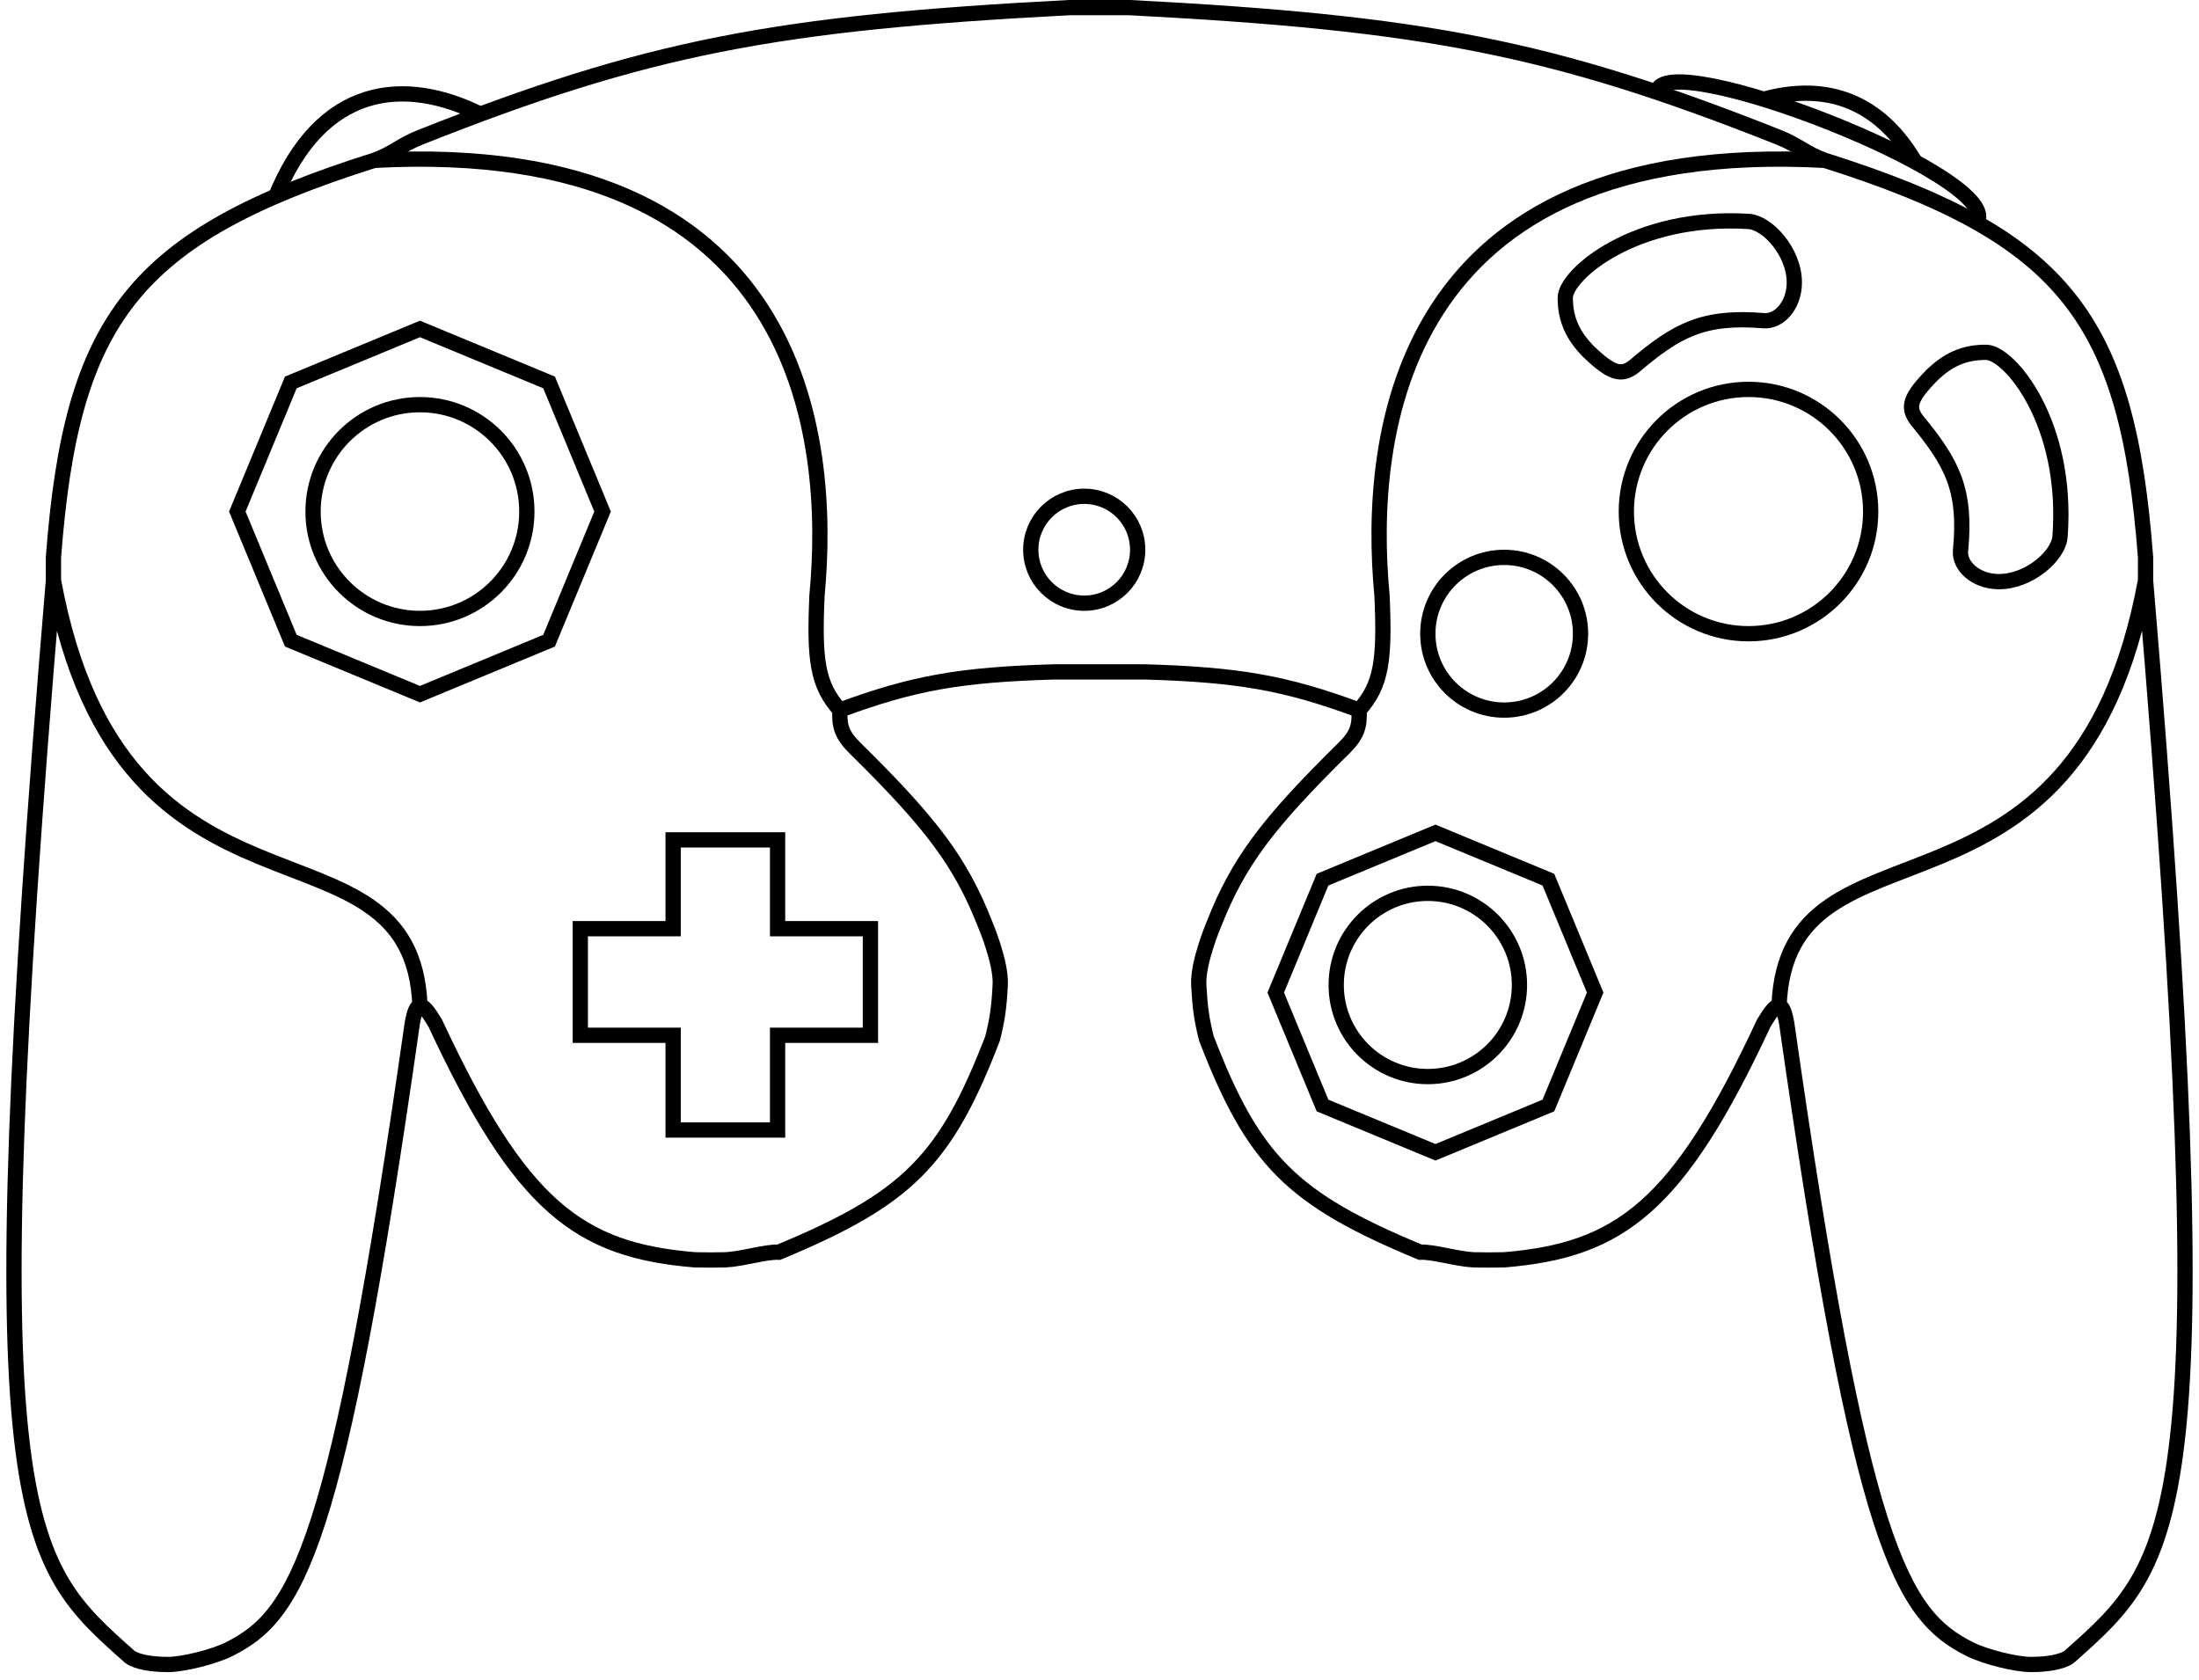 <svg width="144" height="110" viewBox="0 0 144 110" fill="none" xmlns="http://www.w3.org/2000/svg">
<path d="M3.5 38V36.5C4.679 20.951 8.677 15.498 24.5 10.5C25.744 10.059 26.242 9.5 27.5 9C42.388 3.085 50.818 1.499 70 0.5H74C93.183 1.499 101.612 3.085 116.5 9C117.758 9.5 118.256 10.059 119.5 10.5C135.323 15.498 139.321 20.951 140.5 36.5V38M3.5 38C-1.694 99.908 1.432 102.199 8.5 108.5C8.995 108.855 10 109 11 109C12 109 14 108.5 15 108C19.494 105.753 22.096 101.424 27 67C27.135 66.259 27.285 65.893 27.5 65.874M3.5 38C8 62.5 27 52.5 27.5 65.874M140.5 38C145.694 99.908 142.568 102.199 135.5 108.5C135.005 108.855 134 109 133 109C132 109 130 108.5 129 108C124.506 105.753 121.904 101.424 117 67C116.719 65.454 116.372 65.541 115.5 67C109.91 79.002 106.096 81.875 98.5 82.5C97.66 82.516 97.222 82.516 96.5 82.5C95.382 82.448 93.872 81.961 93 82C84.571 78.501 82.081 75.997 79 68C78.685 66.747 78.579 65.978 78.5 64.5C78.421 63.022 79.5 60.5 79.5 60.5C81.091 56.458 82.989 53.931 88 49C88.886 48.121 89.044 47.562 89 46.5C84.161 44.708 81.08 44.182 75 44H71.5H69C62.92 44.182 59.839 44.708 55 46.5C54.956 47.562 55.114 48.121 56 49C61.011 53.931 62.909 56.458 64.5 60.5C64.5 60.5 65.579 63.022 65.5 64.5C65.421 65.978 65.315 66.747 65 68C61.919 75.997 59.429 78.501 51 82C50.128 81.961 48.618 82.448 47.5 82.5C46.779 82.516 46.34 82.516 45.5 82.5C37.904 81.875 34.09 79.002 28.5 67C28.046 66.24 27.734 65.852 27.5 65.874M140.5 38C136 62.5 117 52.5 116.5 65.874" stroke="black"/>
<path d="M108.5 6C109 3 131 11.5 129.5 14.5" stroke="black"/>
<path d="M19.044 25.044L27.5 21.541L35.956 25.044L39.459 33.5L35.956 41.956L27.5 45.459L19.044 41.956L15.541 33.5L19.044 25.044Z" stroke="black"/>
<path d="M86.605 57.605L94 54.541L101.395 57.605L104.459 65L101.395 72.395L94 75.459L86.605 72.395L83.541 65L86.605 57.605Z" stroke="black"/>
<circle cx="27.5" cy="33.5" r="7" stroke="black"/>
<circle cx="93.5" cy="64.5" r="6" stroke="black"/>
<circle cx="71" cy="36" r="3.5" stroke="black"/>
<circle cx="114.5" cy="33.5" r="8" stroke="black"/>
<circle cx="98.5" cy="41.5" r="5" stroke="black"/>
<path d="M44.08 55V60.816H38V67.796H44.08V74H50.92V67.796H57V60.816H50.92V55H44.08Z" stroke="black"/>
<path d="M117.5 18.5C117.5 20 116.5 21.082 115.5 21C111.543 20.677 109.801 21.614 107 24C106.178 24.632 105.547 24.488 104 23C103.064 22.039 102.5 21 102.5 19.5C102.5 18 107.036 14.046 114.5 14.5C115.748 14.576 117.5 16.5 117.5 18.5Z" stroke="black"/>
<path d="M130.853 38.088C129.354 38.065 128.287 37.048 128.384 36.05C128.768 32.098 127.858 30.342 125.515 27.505C124.896 26.673 125.049 26.044 126.561 24.52C127.536 23.6 128.583 23.051 130.083 23.074C131.583 23.097 135.467 27.694 134.899 35.149C134.804 36.396 132.853 38.118 130.853 38.088Z" stroke="black"/>
<path d="M24.5 10.5C52.5 9 54.5 28.5 53.5 39C53.313 43.224 53.523 44.852 55 46.5" stroke="black"/>
<path d="M119.5 10.5C91.5 9 89.5 28.5 90.5 39C90.687 43.224 90.477 44.852 89 46.5" stroke="black"/>
<path d="M18 13C21 5.5 26.5 5 31.5 7.5" stroke="black"/>
<path d="M125.349 10.5C122.804 6.252 119.15 5.493 115.5 6.5" stroke="black"/>
</svg>
